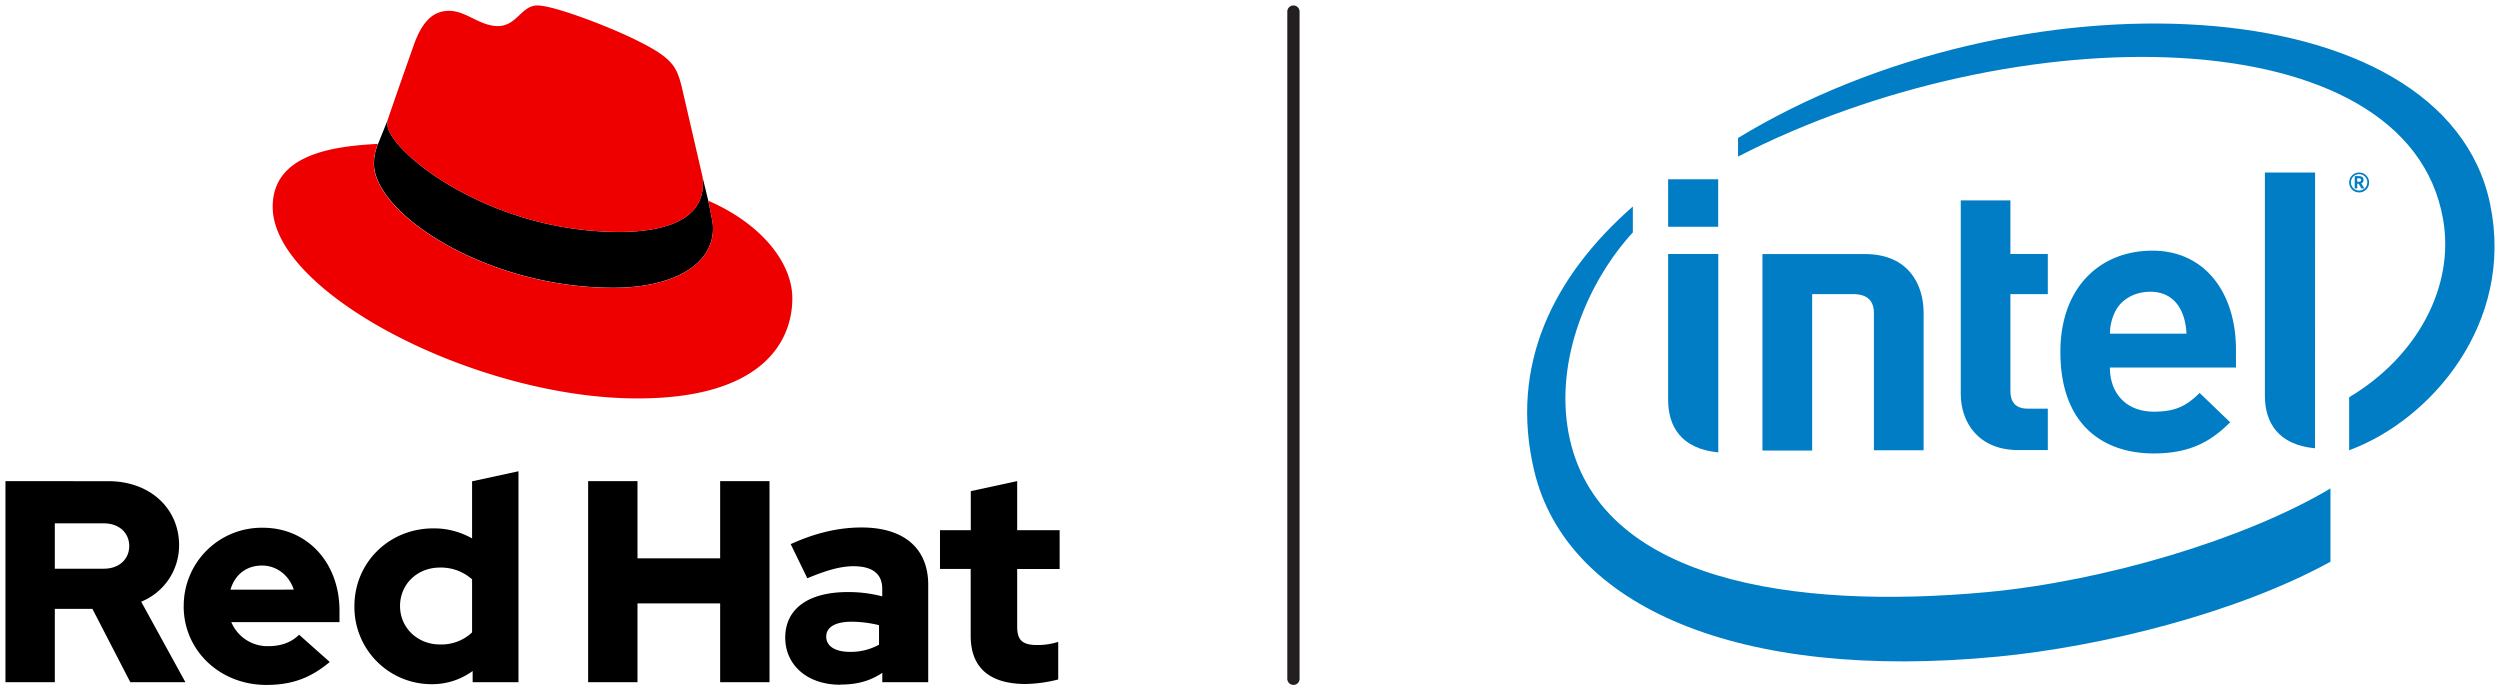<svg id="Layer_1" data-name="Layer 1" xmlns="http://www.w3.org/2000/svg" viewBox="0 0 916.16 253"><defs><style>.cls-1{fill:#007dc5;}.cls-2{fill:#e00;}.cls-3{fill:#231f20;}</style></defs><title>Logo-Red_Hat-Intel-C-Standard-RGB</title><path class="cls-1" d="M728.05,217C658,223.48,585,213.3,574.79,158.55c-5-27,7.27-55.6,23.59-73.38v-9.5C569,101.44,553.06,134,562.23,172.54c11.74,49.39,74.39,77.36,170,68.07,37.84-3.66,87.36-15.85,121.8-34.76V179C822.8,197.62,771.13,213,728.05,217ZM912.59,75C896-6.1,738.45-11.24,636.93,50.56v6.82C738.35,5.24,882.16,5.56,895.29,80.28c4.39,24.75-9.53,50.5-34.41,65.29V165C890.81,154,921.52,118.5,912.59,75Z"/><path class="cls-1" d="M848.4,63.22H830V145c0,9.62,4.65,18,18.36,19.28Z"/><path class="cls-1" d="M629.69,93.08H611.31v53.44c0,9.6,4.64,17.94,18.38,19.27Z"/><rect class="cls-1" x="611.31" y="65.7" width="18.34" height="17.4"/><path class="cls-1" d="M739.69,164.94c-14.84,0-21.14-10.34-21.14-20.55V73.45h18.19V93.08h13.71v14.7H736.74v35.5c0,4.17,2,6.47,6.32,6.47h7.39v15.19H739.69"/><path class="cls-1" d="M773.2,134.68c0,9.32,5.83,16.18,16.14,16.18,8.09,0,12.07-2.25,16.74-6.86l11.2,10.75c-7.15,7.1-14.74,11.42-28.07,11.42-17.44,0-34.15-9.52-34.15-37.23,0-23.69,14.58-37.08,33.73-37.08,19.44,0,30.61,15.68,30.61,36.25v6.57H773.2M788,106.92c-6.21,0-11,3.21-13,7.54a18.42,18.42,0,0,0-1.78,7.81h28.06C800.9,114.45,797.35,106.92,788,106.92Z"/><path class="cls-1" d="M679.16,107.78c5.33,0,7.56,2.65,7.56,6.91V165h18.22V114.62c0-10.23-5.47-21.51-21.45-21.51l-37.62,0v72h18.22V107.78Z"/><path class="cls-1" d="M864.53,70.52a3.65,3.65,0,1,1,3.66-3.65A3.64,3.64,0,0,1,864.53,70.52Zm0-6.69a3,3,0,1,0,3,3A3,3,0,0,0,864.53,63.83Zm1.62,5.23h-.68a.18.18,0,0,1-.15-.1l-.93-1.57a.23.23,0,0,0-.13-.06h-.41v1.56a.17.17,0,0,1-.16.17h-.61a.17.17,0,0,1-.16-.17v-4c0-.23.08-.32.29-.35s.79,0,1.12,0c1.13,0,1.81.34,1.81,1.39V66a1.14,1.14,0,0,1-.83,1.17l1,1.63a.31.31,0,0,1,0,.11A.13.13,0,0,1,866.15,69.06Zm-.91-3.13c0-.44-.24-.6-.85-.6h-.57v1.28h.57c.61,0,.85-.2.85-.61Z"/><path d="M257.25,64.07a14,14,0,0,1,.31,3.42C257.58,82.37,239.47,85,227,85c-48.66,0-85-30.16-85-39.38a6.46,6.46,0,0,1,.22-2l-3.66,9.07a18.46,18.46,0,0,0-1.5,7.33c0,18.11,41,45.46,87.8,45.42,20.7,0,36.44-7.8,36.43-21.82,0-1.07,0-1.94-1.74-10.13Z"/><path class="cls-2" d="M227,85c12.51,0,30.62-2.62,30.6-17.5a14,14,0,0,0-.31-3.42l-7.48-32.36C248,24.59,246.53,21.36,234,15.12,224.3,10.17,203.17,2,196.91,2c-5.82,0-7.54,7.55-14.44,7.56-6.68,0-11.65-5.6-17.9-5.59-6,0-9.92,4.11-12.93,12.52,0,0-8.38,23.72-9.46,27.17a6.46,6.46,0,0,0-.22,2C142,54.83,178.3,85,227,85m32.55-11.46c1.73,8.19,1.73,9.06,1.74,10.13,0,14-15.73,21.8-36.43,21.82C178,105.52,137,78.17,137,60.06a18.46,18.46,0,0,1,1.5-7.33c-16.82.87-38.59,3.91-38.57,23.1,0,31.48,74.67,70.23,133.75,70.18,45.28,0,56.69-20.54,56.68-36.71,0-12.73-11-27.16-30.87-35.77"/><path d="M355.72,233c0,11.88,7.15,17.66,20.19,17.66A52,52,0,0,0,387.8,249V235.22a24.5,24.5,0,0,1-7.68,1.16c-5.36,0-7.36-1.68-7.36-6.73V208.51h15.56v-14.2H372.76v-18l-17,3.68v14.3H344.47v14.2h11.25Zm-52.94.31c0-3.68,3.68-5.47,9.25-5.47a43.12,43.12,0,0,1,10.1,1.26v7.16a21.61,21.61,0,0,1-10.62,2.63c-5.47,0-8.73-2.11-8.73-5.58m5.2,17.56c6,0,10.83-1.26,15.35-4.31V250h16.83V214.3c0-13.57-9.15-21-24.4-21-8.52,0-16.93,2-26,6.1l6.1,12.52c6.52-2.74,12-4.42,16.83-4.42,7,0,10.62,2.73,10.62,8.31v2.73a49.48,49.48,0,0,0-12.62-1.57c-14.3,0-22.93,6-22.93,16.72,0,9.78,7.79,17.24,20.2,17.24M215.53,250h18.09V221.13h30.29V250H282V176.33H263.91v28.29H233.62V176.33H215.53ZM146.6,222.08c0-8,6.31-14.09,14.62-14.09A17.2,17.2,0,0,1,173,212.3v19.45a16.36,16.36,0,0,1-11.78,4.42c-8.2,0-14.62-6.1-14.62-14.09M173.21,250H190v-77.3l-17,3.68v20.93a28.27,28.27,0,0,0-14.2-3.68c-16.19,0-28.92,12.51-28.92,28.5a28.26,28.26,0,0,0,28.4,28.6,25.1,25.1,0,0,0,14.93-4.83ZM96,207.25c5.36,0,9.88,3.47,11.67,8.83H84.45c1.68-5.57,5.89-8.83,11.57-8.83M67.31,222.18c0,16.2,13.25,28.82,30.29,28.82,9.36,0,16.19-2.52,23.24-8.41l-11.25-10c-2.63,2.73-6.52,4.2-11.15,4.2A14.37,14.37,0,0,1,84.77,228h39.64v-4.21c0-17.67-11.88-30.39-28.08-30.39a28.57,28.57,0,0,0-29,28.81M38,191.79c6,0,9.36,3.79,9.36,8.31S44,208.41,38,208.41H20.09V191.79ZM2,250H20.09V223.13H33.87L47.75,250H67.94L51.74,220.5a22.27,22.27,0,0,0,13.89-20.72c0-13.25-10.41-23.45-26-23.45H2Z"/><path class="cls-3" d="M474,251a2.25,2.25,0,0,1-2.25-2.25V4.25a2.25,2.25,0,0,1,4.5,0v244.5A2.25,2.25,0,0,1,474,251Z"/></svg>
